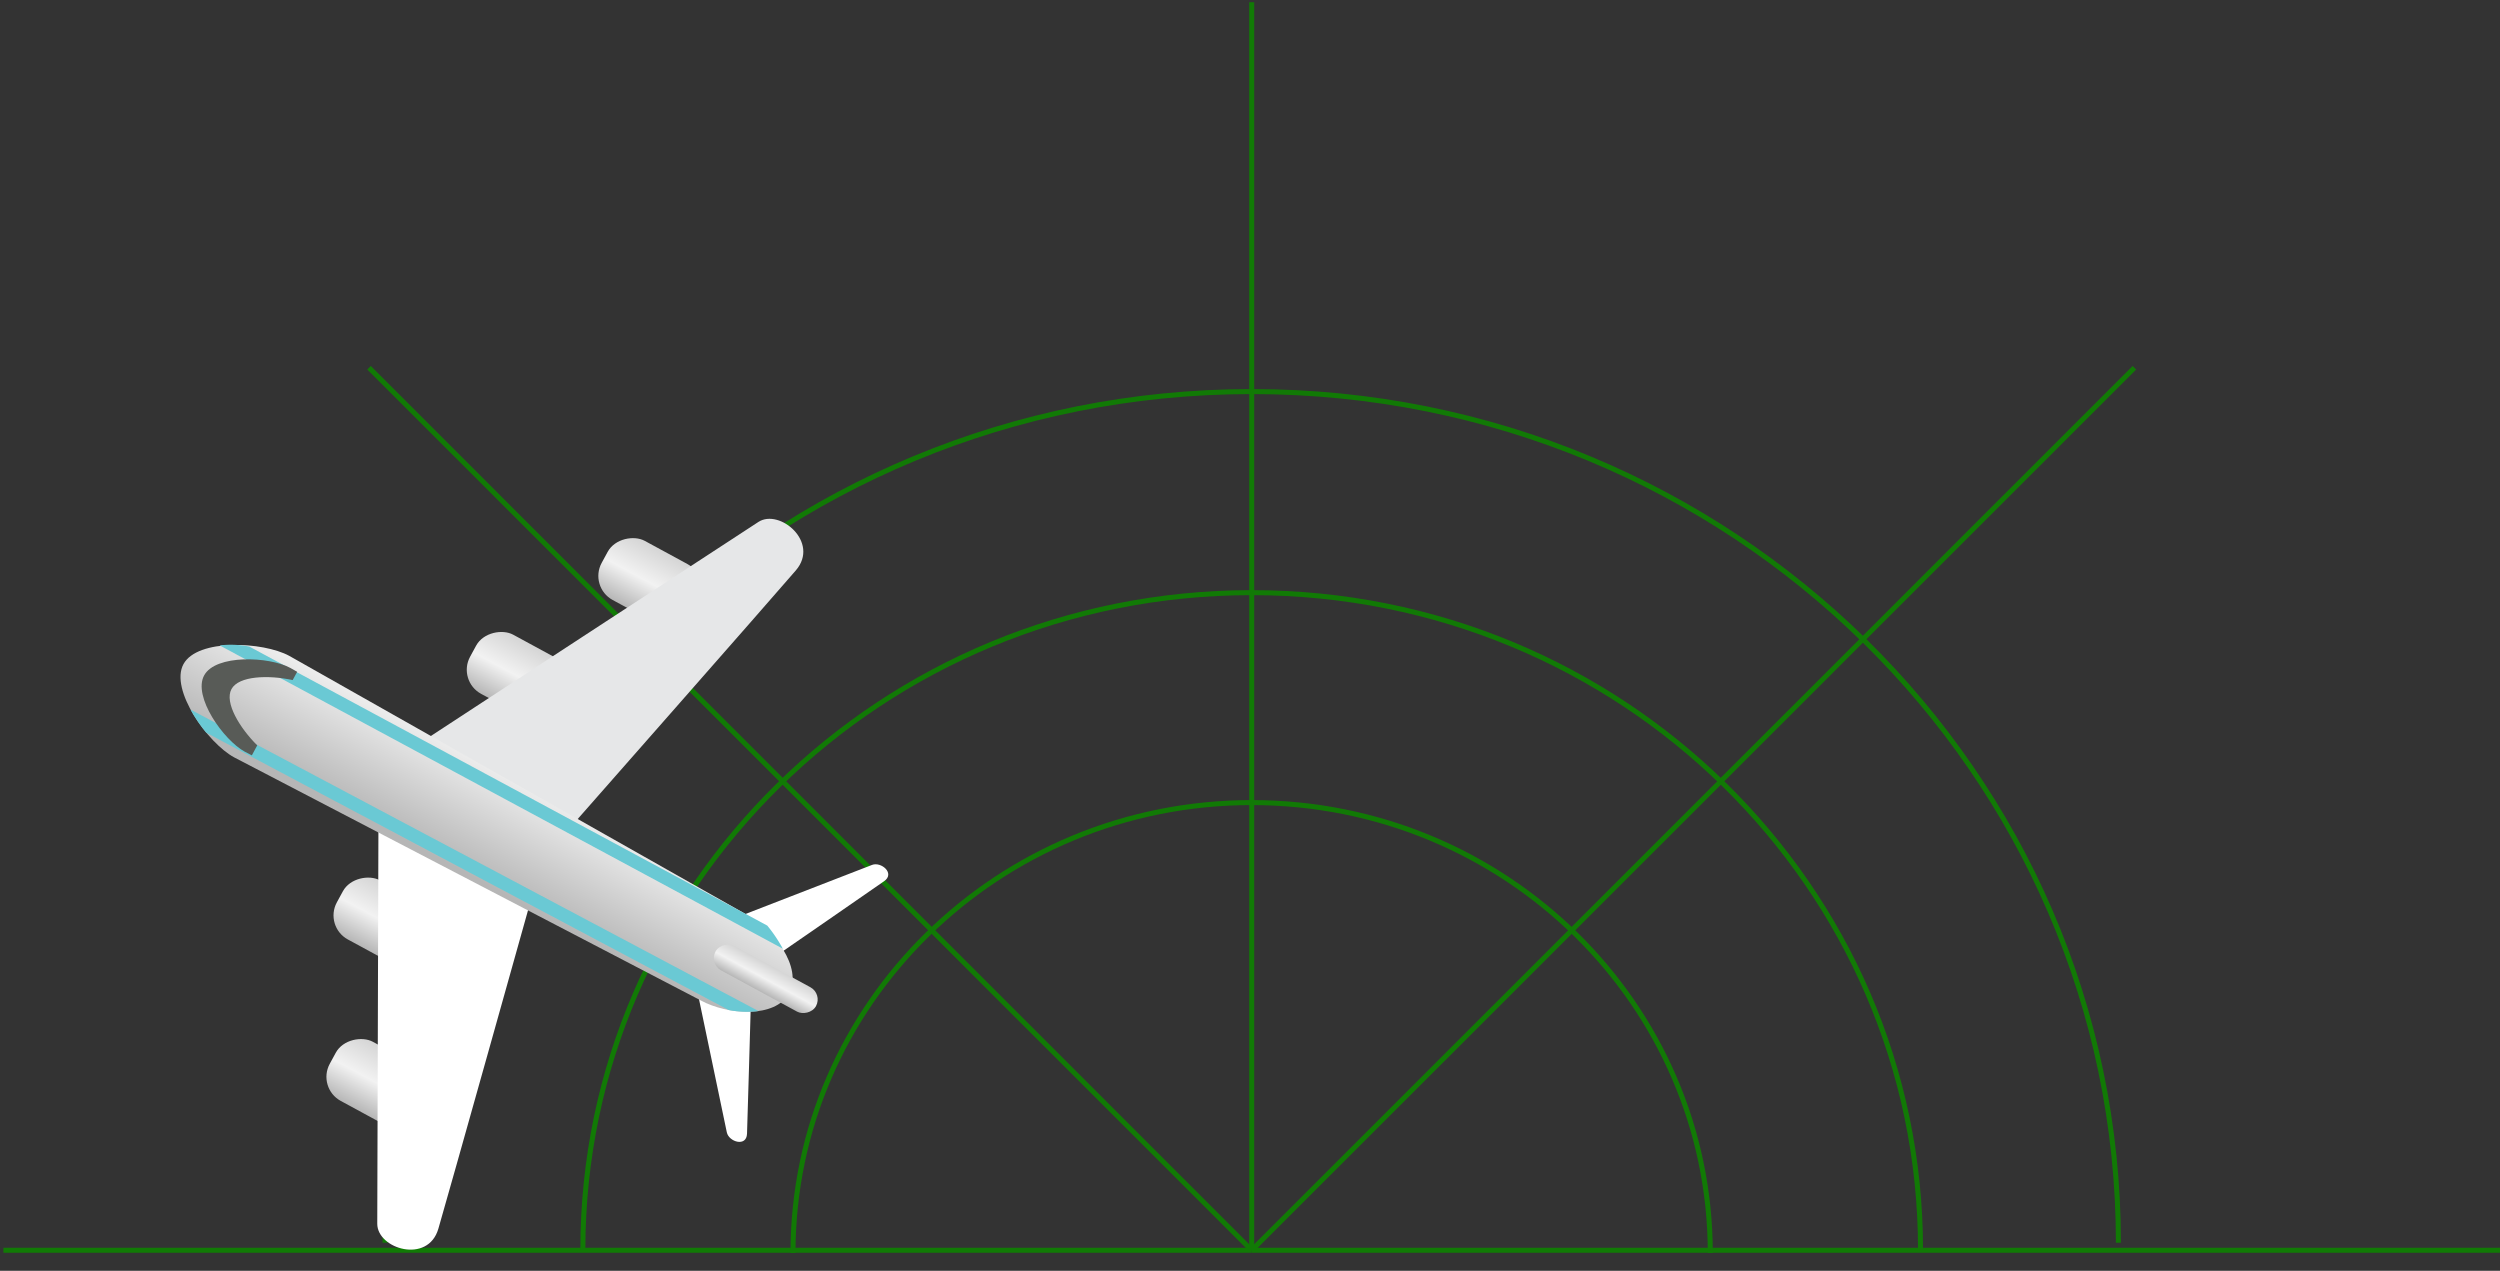 <svg xmlns="http://www.w3.org/2000/svg" xmlns:xlink="http://www.w3.org/1999/xlink" viewBox="0 0 999.37 508"><rect x="0" y="0" width="999.37" height="508" fill="#333333" stroke="none"/><defs><style>.cls-1,.cls-2{fill:none;}.cls-1{stroke:#117a05;stroke-miterlimit:10;stroke-width:2px;}.cls-3{fill:#fff;}.cls-4{fill:url(#linear-gradient);}.cls-5{fill:url(#linear-gradient-2);}.cls-6{fill:url(#linear-gradient-3);}.cls-7{fill:url(#linear-gradient-4);}.cls-8{fill:#e6e7e8;}.cls-9{fill:url(#linear-gradient-5);}.cls-10{fill:url(#linear-gradient-6);}.cls-11{fill:#6ac9d4;}.cls-12{fill:#585b57;}</style><linearGradient id="linear-gradient" x1="-3261.18" y1="2454.78" x2="-3234.28" y2="2454.78" gradientTransform="matrix(-1, 0, 0, 1, -3096.57, -2021.92)" gradientUnits="userSpaceOnUse"><stop offset="0" stop-color="#d5d5d5"/><stop offset="0.51" stop-color="#f2f2f2"/><stop offset="1" stop-color="#b6b6b6"/></linearGradient><linearGradient id="linear-gradient-2" x1="-3319.25" y1="2426.47" x2="-3292.35" y2="2426.47" gradientTransform="matrix(-1, 0, 0, 1, -3151.81, -2058.15)" xlink:href="#linear-gradient"/><linearGradient id="linear-gradient-3" x1="-3488.96" y1="2454.78" x2="-3462.06" y2="2454.78" gradientTransform="matrix(1, 0, 0, -1, 3735.37, 2687.47)" xlink:href="#linear-gradient"/><linearGradient id="linear-gradient-4" x1="-3430.89" y1="2426.47" x2="-3403.99" y2="2426.47" gradientTransform="matrix(1, 0, 0, -1, 3624.71, 2696.68)" xlink:href="#linear-gradient"/><linearGradient id="linear-gradient-5" x1="-3380.77" y1="2444.27" x2="-3334.6" y2="2444.27" gradientTransform="matrix(-0.48, 0.88, 0.88, 0.48, -3555.98, 2115.37)" gradientUnits="userSpaceOnUse"><stop offset="0" stop-color="#f2f2f2"/><stop offset="1" stop-color="#b6b6b6"/></linearGradient><linearGradient id="linear-gradient-6" x1="-3363.74" y1="2571.13" x2="-3352.63" y2="2571.13" gradientTransform="matrix(1, 0, 0, -1, 3664.29, 2962.45)" xlink:href="#linear-gradient"/></defs><title>Radar_Avion_3a</title><g id="Capa_2" data-name="Capa 2"><g id="Arte"><path class="cls-1" d="M153.91,496.78c0-187.91,155.12-340.25,346.46-340.25S846.83,308.87,846.83,496.78"/><path class="cls-1" d="M233,499.46c0-145,119.7-262.55,267.35-262.55S767.72,354.45,767.72,499.46"/><path class="cls-1" d="M317,500.89c0-99.44,82.09-180.06,183.34-180.06s183.34,80.61,183.34,180.06"/><line class="cls-1" x1="500.37" y1="499.79" x2="1.37" y2="499.79"/><line class="cls-1" x1="500.36" y1="499.78" x2="147.52" y2="147.01"/><line class="cls-1" x1="500.37" y1="499.79" x2="500.37" y2="0.89"/><line class="cls-1" x1="500.37" y1="499.78" x2="853.22" y2="147.01"/><line class="cls-1" x1="500.37" y1="499.79" x2="999.37" y2="499.79"/><rect class="cls-2" width="998" height="508"/><path class="cls-3" d="M348.62,345.74c-3.68,1.4-57.76,22.39-57.76,22.39l21.94,12.22s36.23-25,40.66-28.12S352.25,344.36,348.62,345.74Z"/><path class="cls-3" d="M290.55,452.68c-.83-3.85-12.67-60.64-12.67-60.64l22.19,11.75s-1.24,44-1.45,49.42S291.37,456.47,290.55,452.68Z"/><rect class="cls-4" x="137.7" y="412.23" width="26.9" height="41.27" rx="10.93" ry="10.93" transform="translate(-301.37 359.11) rotate(-61.49)"/><rect class="cls-5" x="140.53" y="347.69" width="26.9" height="41.27" rx="10.93" ry="10.93" transform="translate(-243.17 327.86) rotate(-61.49)"/><rect class="cls-6" x="246.41" y="212.06" width="26.9" height="41.27" rx="10.93" ry="10.93" transform="translate(588.36 115.38) rotate(118.51)"/><rect class="cls-7" x="193.81" y="249.58" width="26.9" height="41.27" rx="10.93" ry="10.93" transform="translate(543.63 217.02) rotate(118.51)"/><path class="cls-8" d="M303.2,208.63c-8.55,5.5-134,87.56-134,87.56l60.16,33S308.5,239.26,318.15,228,311.63,203.21,303.2,208.63Z"/><path class="cls-3" d="M150.81,489.23c0-10.16.47-160.09.47-160.09l60.43,32.49S179.39,477,175.23,491.2,150.85,499.25,150.81,489.23Z"/><path class="cls-9" d="M93.57,302.74c-10.46-5.68-25.81-27-20.23-37.26h0c5.58-10.28,31.8-9,42.26-3.32l3.38,1.91h0L298.84,365.82C309.12,371.4,321,386.69,315.45,397h0c-5.58,10.28-24.89,8.6-35.17,3L97,304.52h0Z"/><rect class="cls-10" x="300.55" y="368.46" width="11.11" height="45.71" rx="5.56" ry="5.56" transform="translate(796.08 309.07) rotate(118.51)"/><path class="cls-11" d="M76.14,283.63,303.21,404.17a37.82,37.82,0,0,1-11.94-.41L82.46,292.91A58.45,58.45,0,0,1,76.14,283.63Z"/><path class="cls-11" d="M312.93,379.24,87.81,258a37.62,37.62,0,0,1,11.87.48L306.71,370A58.13,58.13,0,0,1,312.93,379.24Z"/><path class="cls-12" d="M81.6,270h0c4.61-8.49,26-7.6,34.45-3l2.74,1.55L117,271.86c-9.52-2.06-21.55-1.77-24.47,3.61h0c-2.92,5.38,3.38,15.63,10.3,22.49l-2.16,4-2.79-1.46C89.37,295.88,77,278.45,81.6,270Z"/></g></g></svg>